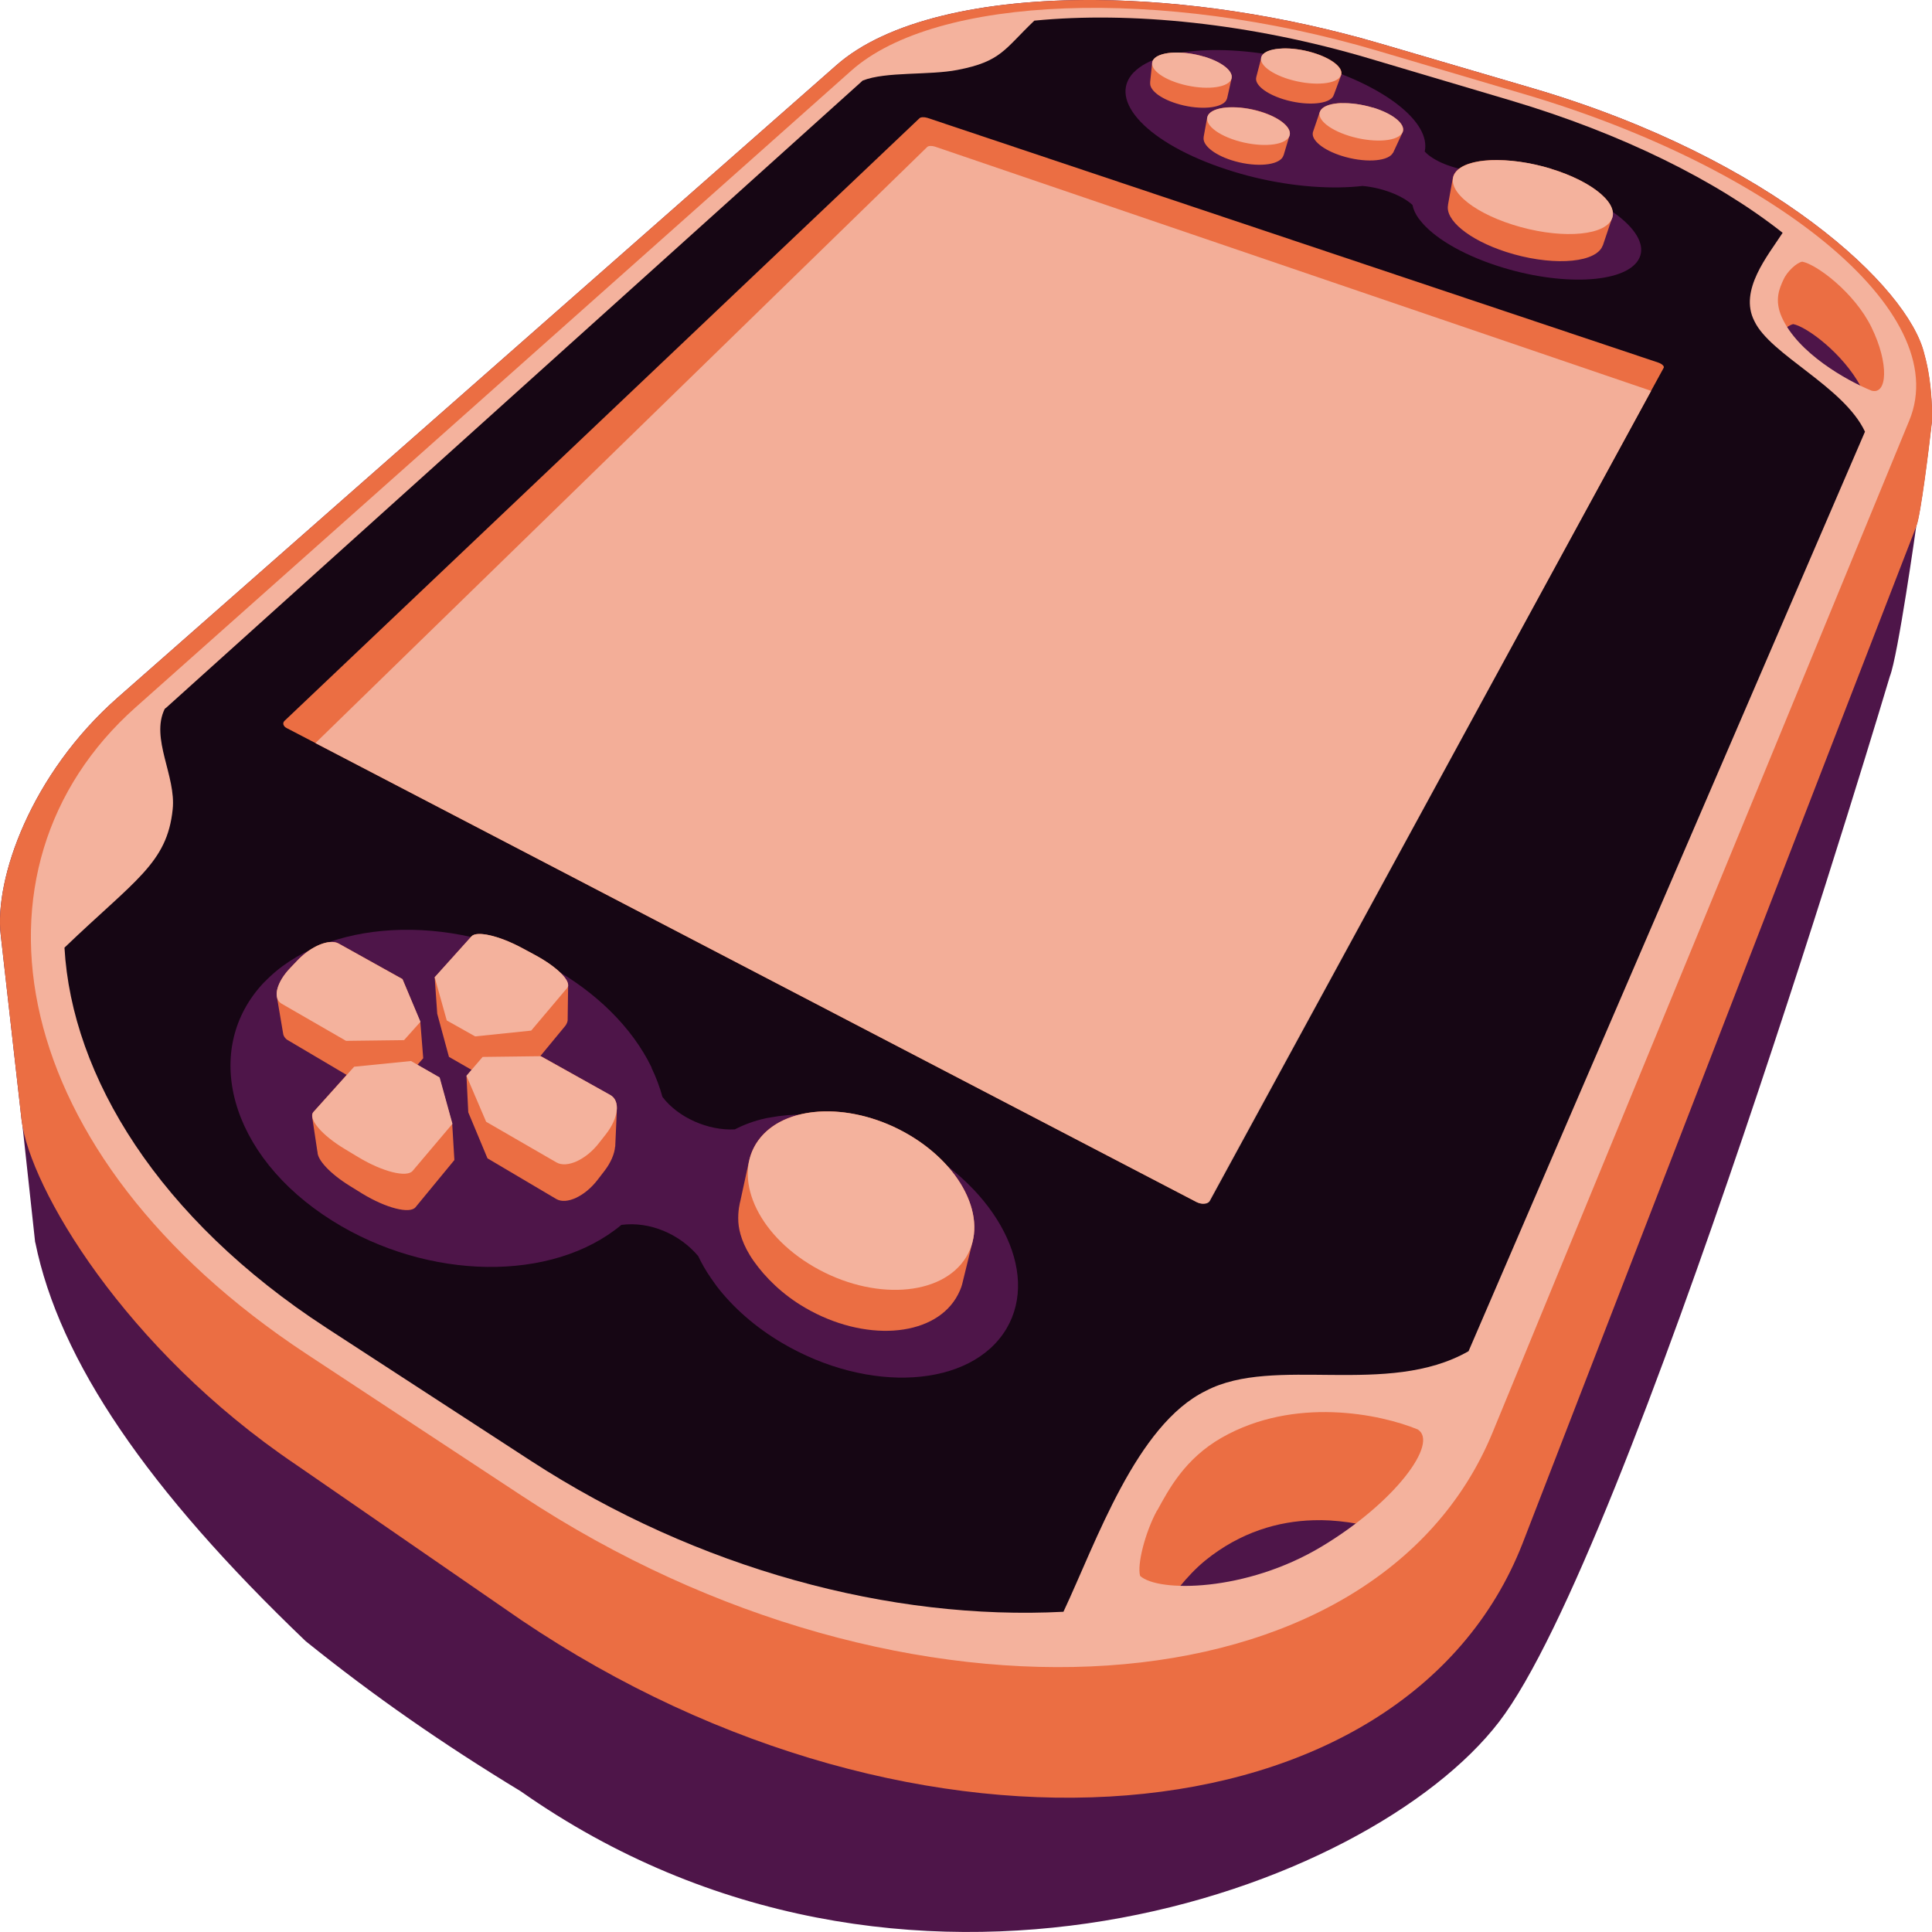 <svg xmlns="http://www.w3.org/2000/svg" width="16" height="16" version="1.1">
 <path style="fill:#4e1549" d="M 9.075,2.0096001e-4 C 8.133,-0.007 7.341,0.175 6.927,0.54 L 0.976,5.776 C 0.255,6.41 -0.048,7.279 0.006,7.743 L 0.179,9.278 c 0.002,0.017 0.005,0.034 0.008,0.052 l 0.104,0.958 h 0.001 c 0.199,0.982 0.932,2.053 2.239,3.303 0.565,0.455 1.132,0.849 1.782,1.244 3.163,2.222 7.023,0.829 8.102,-0.576 1.079,-1.406 3.236,-8.658 3.236,-8.658 0.067,-0.166 0.219,-1.246 0.219,-1.246 0.035,-0.09 0.103,-0.638 0.129,-0.869 0,0 0.01,-0.293 -0.064,-0.554 C 15.806,2.379 14.678,1.315 12.697,0.732 L 11.443,0.364 C 10.633,0.126 9.808,0.006 9.075,2.0096001e-4 Z"/>
 <path style="fill:#eb6e43" d="M 9.075,2.0096001e-4 C 8.133,-0.007 7.341,0.175 6.927,0.54 L 0.976,5.776 C 0.255,6.41 -0.048,7.279 0.006,7.743 L 0.179,9.278 c 0.067,0.553 0.848,1.892 2.277,2.855 l 1.861,1.284 c 3.295,2.222 7.314,1.859 8.291,-0.632 l 3.264,-8.431 c 0.035,-0.09 0.103,-0.638 0.129,-0.869 0,0 0.01,-0.293 -0.064,-0.554 C 15.806,2.379 14.678,1.315 12.697,0.732 L 11.443,0.364 C 10.633,0.126 9.808,0.006 9.075,2.0096001e-4 Z M 14.85,2.684 c 0.112,0.021 0.41,0.241 0.559,0.515 -0.194,-0.094 -0.474,-0.269 -0.612,-0.488 0.018,-0.013 0.039,-0.024 0.054,-0.027 z m -3.914,9.905 c 0.101,0.001 0.212,0.013 0.304,0.03 -0.086,0.065 -0.188,0.138 -0.288,0.199 -0.413,0.248 -0.88,0.334 -1.185,0.325 0.061,-0.075 0.136,-0.156 0.216,-0.221 0.291,-0.235 0.605,-0.324 0.895,-0.332 0.02,-5.6e-4 0.04,-7.2e-4 0.059,-4.8e-4 z"/>
 <path style="fill:#f4b29d" d="m 1.123,5.858 c -1.494,1.329 -1.08,3.71 1.414,5.354 0,0 1.787,1.177 1.787,1.177 3.182,2.097 7.071,1.822 8.037,-0.526 0,0 3.451,-8.381 3.451,-8.381 0.374,-0.907 -1.138,-2.097 -3.187,-2.702 0,0 -1.218,-0.36 -1.218,-0.36 -1.79,-0.529 -3.655,-0.461 -4.358,0.166 0,0 -5.926,5.272 -5.926,5.272 m 8.46,6.652 c 0.097,-0.177 0.229,-0.429 0.535,-0.604 0.6,-0.342 1.31,-0.197 1.623,-0.068 0.177,0.11 -0.186,0.604 -0.796,0.97 -0.627,0.377 -1.354,0.38 -1.503,0.243 -0.027,-0.093 0.042,-0.362 0.14,-0.542 0,0 0,0 0,0 M 14.769,2.317 c 0.03,-0.067 0.108,-0.141 0.156,-0.15 0.117,0.021 0.433,0.255 0.574,0.544 0.147,0.3 0.131,0.562 -2.95e-4,0.524 -0.207,-0.084 -0.611,-0.312 -0.743,-0.609 -0.064,-0.144 -0.017,-0.242 0.014,-0.31 0,0 0,0 0,0"/>
 <path style="fill:#160614" d="m 1.373,5.863 c -0.004,0.003 -0.006,0.006 -0.009,0.008 -0.12,0.245 0.096,0.555 0.066,0.832 -0.046,0.447 -0.314,0.586 -0.896,1.145 0.06,1.066 0.781,2.245 2.168,3.148 0,0 1.693,1.101 1.693,1.101 1.385,0.9 2.985,1.325 4.412,1.251 0.273,-0.581 0.603,-1.549 1.18,-1.83 0.567,-0.297 1.502,0.056 2.175,-0.328 0,0 3.283,-7.615 3.283,-7.615 C 15.269,3.2 14.661,2.939 14.529,2.659 14.398,2.404 14.642,2.116 14.763,1.928 14.218,1.497 13.43,1.105 12.511,0.832 c 0,0 -1.165,-0.346 -1.165,-0.346 C 10.356,0.191 9.359,0.093 8.566,0.171 8.318,0.407 8.293,0.509 7.93,0.579 c -0.235,0.046 -0.593,0.012 -0.785,0.088 -0.004,0.002 -0.005,0.004 -0.007,0.006 0,0 -5.764,5.19 -5.764,5.19"/>
 <path style="fill:#4e1549" d="m 9.389,0.6 c 0.213,-0.223 0.88,-0.248 1.511,-0.058 0.568,0.171 0.952,0.47 0.899,0.713 0.075,0.081 0.234,0.142 0.395,0.162 0.045,-7.44e-4 0.092,7.48e-4 0.14,0.004 0,0 0.056,0.004 0.056,0.004 0.15,0.015 0.309,0.047 0.461,0.094 0.505,0.157 0.832,0.439 0.718,0.632 -0.117,0.198 -0.648,0.221 -1.171,0.05 C 12.103,2.105 11.867,1.964 11.758,1.821 c 0,0 -0.011,-0.014 -0.011,-0.014 -0.026,-0.037 -0.043,-0.074 -0.049,-0.109 -0.082,-0.078 -0.252,-0.144 -0.414,-0.158 -0.061,0.007 -0.125,0.011 -0.193,0.012 0,0 -0.004,5.22e-5 -0.004,5.22e-5 -0.29,0.004 -0.621,-0.048 -0.923,-0.147 C 9.504,1.191 9.168,0.83 9.388,0.6 c 0,0 0,1.104e-5 0,1.104e-5 M 2.189,8.133 c -0.525,0.55 -0.299,1.437 0.565,1.978 0.792,0.495 1.82,0.51 2.392,0.033 0.239,-0.031 0.484,0.078 0.636,0.258 0.029,0.061 0.063,0.121 0.104,0.18 0,0 0.048,0.068 0.048,0.068 0.137,0.179 0.322,0.341 0.538,0.469 0.723,0.429 1.573,0.375 1.864,-0.117 C 8.615,10.528 8.256,9.847 7.564,9.474 7.178,9.267 6.743,9.186 6.382,9.254 c 0,0 -0.036,0.006 -0.036,0.006 -0.095,0.021 -0.182,0.052 -0.26,0.093 C 5.866,9.365 5.616,9.256 5.486,9.084 5.464,9.003 5.434,8.923 5.396,8.844 c 0,0 0,-0.004 0,-0.004 C 5.235,8.508 4.933,8.211 4.55,8.002 3.723,7.554 2.69,7.61 2.19,8.133 c 0,0 0,-1.12e-5 0,-1.12e-5"/>
 <path style="fill:#eb6e43" d="m 2.356,5.97 c 0,0 5.259,-4.991 5.259,-4.991 0.01,-0.01 0.039,-0.011 0.065,-0.003 0,0 6.051,2.026 6.051,2.026 0.033,0.011 0.054,0.031 0.047,0.044 0,0 -3.77,6.899 -3.77,6.899 -0.014,0.026 -0.061,0.029 -0.105,0.006 0,0 -7.528,-3.921 -7.528,-3.921 C 2.346,6.016 2.337,5.988 2.356,5.97 c 0,0 0,0 0,0"/>
 <path style="fill:#eb6e43" d="m 3.961,7.735 c -0.026,0.001 -0.046,0.008 -0.056,0.02 l -0.305,0.339 -5.92e-5,8e-5 5.92e-5,4e-4 0.021,0.301 0.097,0.357 0.188,0.108 -0.043,0.05 5.88e-5,2.456e-4 0.015,0.301 0.159,0.381 0.57,0.337 c 0.084,0.049 0.237,-0.022 0.342,-0.159 l 0.057,-0.074 c 0.053,-0.069 0.083,-0.141 0.088,-0.201 h 0.001 l 0.013,-0.294 -5.2e-4,-1.656e-4 c 0.007,-0.06 -0.01,-0.108 -0.053,-0.132 L 4.48,8.747 v -8.6e-5 l -0.006,8.6e-5 0.208,-0.252 c 0.01,-0.013 0.018,-0.033 0.019,-0.044 l 0.004,-0.293 h -4.8e-4 C 4.705,8.1 4.592,7.995 4.425,7.906 L 4.321,7.85 C 4.18,7.774 4.04,7.731 3.961,7.735 Z M 2.755,7.801 c -0.081,-0.004 -0.197,0.054 -0.289,0.15 l -0.062,0.065 C 2.325,8.098 2.285,8.187 2.292,8.248 h -8.27e-5 l 8.27e-5,2.456e-4 0.054,0.318 c 0.003,0.013 0.014,0.034 0.036,0.047 l 0.489,0.289 -0.275,0.306 c -0.011,0.011 -0.013,0.027 -0.01,0.045 -1.2e-6,-2e-6 -4e-4,2.4e-6 -4e-4,0 3.6e-5,-0.002 0.043,0.285 0.043,0.285 h 0.001 c -0.003,0.066 0.103,0.181 0.266,0.282 l 0.105,0.065 C 3.197,10.005 3.393,10.055 3.441,9.998 L 3.763,9.607 3.745,9.307 v -3.252e-4 c 0,0 -5.88e-5,0 -5.88e-5,0 l -0.106,-0.383 -0.182,-0.105 0.048,-0.055 -0.024,-0.301 5.92e-5,-8.6e-5 L 3.333,8.108 2.805,7.814 c -0.014,-0.008 -0.031,-0.012 -0.049,-0.013 z M 10.62,0.402 c -0.075,0.003 -0.134,0.019 -0.161,0.049 -0.009,0.009 -0.013,0.02 -0.014,0.031 l -2.95e-4,-6.136e-5 -0.041,0.157 2.95e-4,1.8408e-4 c -0.017,0.059 0.074,0.136 0.225,0.183 0.172,0.053 0.355,0.046 0.406,-0.016 0.006,-0.007 0.009,-0.014 0.011,-0.022 l 7.2e-4,2.4544e-4 0.062,-0.167 -2.36e-4,-6.136e-5 c 0.015,-0.06 -0.082,-0.136 -0.237,-0.182 -0.087,-0.026 -0.177,-0.037 -0.251,-0.034 z m -0.896,0.033 c -0.075,0.003 -0.136,0.02 -0.165,0.05 -0.01,0.011 -0.016,0.022 -0.017,0.035 l -2.956e-4,-6.136e-5 -0.017,0.163 0.001,4.28e-4 c -0.009,0.058 0.075,0.129 0.215,0.173 0.169,0.054 0.353,0.046 0.408,-0.016 0.005,-0.005 0.007,-0.011 0.009,-0.017 l 0.002,4.28e-4 10e-4,-0.005 c 0.001,-0.003 0.002,-0.007 0.003,-0.01 l 0.036,-0.16 -7.2e-4,-1.8408e-4 c 0.014,-0.059 -0.077,-0.134 -0.226,-0.179 -0.086,-0.026 -0.174,-0.037 -0.249,-0.034 z m 1.383,0.418 c -0.077,0.003 -0.138,0.021 -0.165,0.053 -0.006,0.007 -0.009,0.014 -0.012,0.022 l -4.8e-4,-6.136e-5 -0.057,0.168 h 1.77e-4 c -0.015,0.063 0.081,0.145 0.239,0.195 0.18,0.057 0.369,0.049 0.419,-0.017 0.002,-0.003 0.002,-0.006 0.004,-0.008 l 0.002,3.068e-4 0.078,-0.168 c 5.2e-4,-0.001 10e-4,-0.002 0.002,-0.003 l 8.8e-4,-0.002 -2.37e-4,-6.13e-5 c 0.025,-0.065 -0.08,-0.151 -0.248,-0.202 -0.091,-0.027 -0.184,-0.039 -0.261,-0.036 z m -0.925,0.035 c -0.077,0.003 -0.139,0.021 -0.168,0.053 -0.009,0.009 -0.013,0.02 -0.016,0.03 l -2.956e-4,-6.136e-5 -0.03,0.165 7.2e-4,1.84e-4 c -0.012,0.062 0.078,0.141 0.228,0.19 0.177,0.057 0.366,0.05 0.421,-0.017 0.006,-0.007 0.009,-0.015 0.012,-0.023 l 7.2e-4,1.841e-4 0.049,-0.164 c 6.4e-4,-0.002 0.001,-0.004 0.002,-0.006 l 5.2e-4,-0.002 -2.96e-4,-6.13e-5 c 0.011,-0.063 -0.086,-0.142 -0.24,-0.19 -0.089,-0.027 -0.182,-0.039 -0.259,-0.036 z m 2.224,0.437 c -0.169,-0.002 -0.303,0.033 -0.354,0.103 -0.012,0.016 -0.019,0.034 -0.021,0.052 l -2.95e-4,-6.13e-5 -0.039,0.216 7.2e-4,2.455e-4 c -0.027,0.124 0.169,0.289 0.48,0.39 0.353,0.114 0.71,0.099 0.791,-0.033 0.004,-0.006 0.006,-0.013 0.009,-0.019 l 7.2e-4,1.841e-4 0.002,-0.005 c 2.37e-4,-7.44e-4 3.55e-4,-0.001 7.2e-4,-0.002 l 0.077,-0.229 -5.2e-4,-1.841e-4 C 13.389,1.67 13.172,1.497 12.843,1.397 12.691,1.351 12.538,1.327 12.406,1.326 Z M 6.87,9.204 c -0.253,-0.005 -0.473,0.077 -0.591,0.241 -0.038,0.053 -0.063,0.111 -0.076,0.172 l -2.36e-4,-1.656e-4 -0.072,0.331 c -0.002,0.009 -0.022,0.079 -0.016,0.175 0.005,0.075 0.034,0.189 0.128,0.322 0.094,0.133 0.236,0.276 0.426,0.386 0.486,0.283 1.048,0.246 1.248,-0.08 0.027,-0.044 0.045,-0.09 0.051,-0.114 l 0.087,-0.355 -1.768e-4,-8.5e-5 C 8.13,9.978 7.897,9.598 7.485,9.374 7.283,9.264 7.067,9.208 6.87,9.204 Z"/>
 <path style="fill:#f4b29d" d="m 3.6,8.094 c 0,0 0.1,0.357 0.1,0.357 0,0 0.235,0.132 0.235,0.132 0,0 0.464,-0.048 0.464,-0.048 0,0 0.298,-0.353 0.298,-0.353 0.042,-0.05 -0.079,-0.174 -0.271,-0.276 0,0 -0.104,-0.056 -0.104,-0.056 C 4.133,7.749 3.947,7.706 3.904,7.755 c 0,0 -0.305,0.339 -0.305,0.339 M 2.934,8.834 c 0,0 0.47,-0.047 0.47,-0.047 0,0 0.237,0.136 0.237,0.136 0,0 0.106,0.384 0.106,0.384 0,0 -0.33,0.39 -0.33,0.39 -0.049,0.057 -0.249,0.007 -0.448,-0.113 0,0 -0.108,-0.065 -0.108,-0.065 C 2.664,9.402 2.547,9.263 2.597,9.208 c 0,0 0.336,-0.374 0.336,-0.374 m 1.546,-0.087 c 0,0 -0.482,0.006 -0.482,0.006 0,0 -0.134,0.156 -0.134,0.156 0,0 0.163,0.381 0.163,0.381 0,0 0.583,0.337 0.583,0.337 0.086,0.049 0.243,-0.022 0.35,-0.159 0,0 0.058,-0.074 0.058,-0.074 0.106,-0.134 0.122,-0.279 0.037,-0.326 0,0 -0.576,-0.321 -0.576,-0.321 M 3.333,8.108 c 0,0 0.149,0.354 0.149,0.354 0,0 -0.136,0.152 -0.136,0.152 0,0 -0.48,0.006 -0.48,0.006 0,0 -0.534,-0.308 -0.534,-0.308 -0.076,-0.044 -0.043,-0.177 0.072,-0.296 0,0 0.062,-0.065 0.062,-0.065 0.113,-0.118 0.263,-0.178 0.338,-0.137 0,0 0.528,0.294 0.528,0.294 M 9.973,0.469 c 0.172,0.052 0.268,0.144 0.212,0.206 -0.057,0.062 -0.246,0.069 -0.42,0.016 C 9.591,0.638 9.5,0.546 9.559,0.485 c 0.058,-0.06 0.243,-0.067 0.414,-0.015 0,0 0,0 0,0 m 1.395,0.42 c 0.183,0.055 0.291,0.153 0.239,0.219 -0.052,0.066 -0.246,0.074 -0.432,0.017 -0.184,-0.057 -0.288,-0.155 -0.233,-0.219 0.054,-0.064 0.244,-0.071 0.425,-0.016 0,0 0,0 0,0 M 11.095,0.641 c -0.053,0.062 -0.241,0.069 -0.418,0.016 C 10.501,0.604 10.403,0.512 10.458,0.451 c 0.054,-0.06 0.238,-0.067 0.412,-0.015 0.175,0.052 0.277,0.143 0.224,0.205 0,0 0,0 0,0 M 10.667,1.145 c -0.057,0.067 -0.251,0.074 -0.434,0.017 -0.181,-0.057 -0.278,-0.155 -0.219,-0.22 0.058,-0.064 0.249,-0.071 0.427,-0.016 0.18,0.055 0.282,0.154 0.226,0.22 0,0 0,0 0,0 m 2.177,0.252 c 0.354,0.108 0.579,0.3 0.497,0.43 -0.084,0.133 -0.451,0.148 -0.813,0.033 -0.357,-0.113 -0.567,-0.306 -0.475,-0.432 0.091,-0.124 0.442,-0.138 0.791,-0.032 0,0 0,0 0,0 M 7.485,9.374 C 7.959,9.632 8.196,10.096 8,10.413 7.799,10.738 7.228,10.774 6.74,10.491 6.263,10.214 6.064,9.745 6.279,9.446 6.488,9.154 7.022,9.122 7.485,9.374 c 0,0 0,0 0,0"/>
 <path style="opacity:0.95;fill:#f4b29d" d="m 7.679,1.217 c 0.01,-0.01 0.038,-0.011 0.063,-0.003 l 5.932,2.023 c -1.232,2.262 -2.423,4.448 -3.655,6.709 -0.014,0.026 -0.065,0.032 -0.108,0.01 C 7.443,8.67 5.081,7.44 2.612,6.154 Z"/>
</svg>
